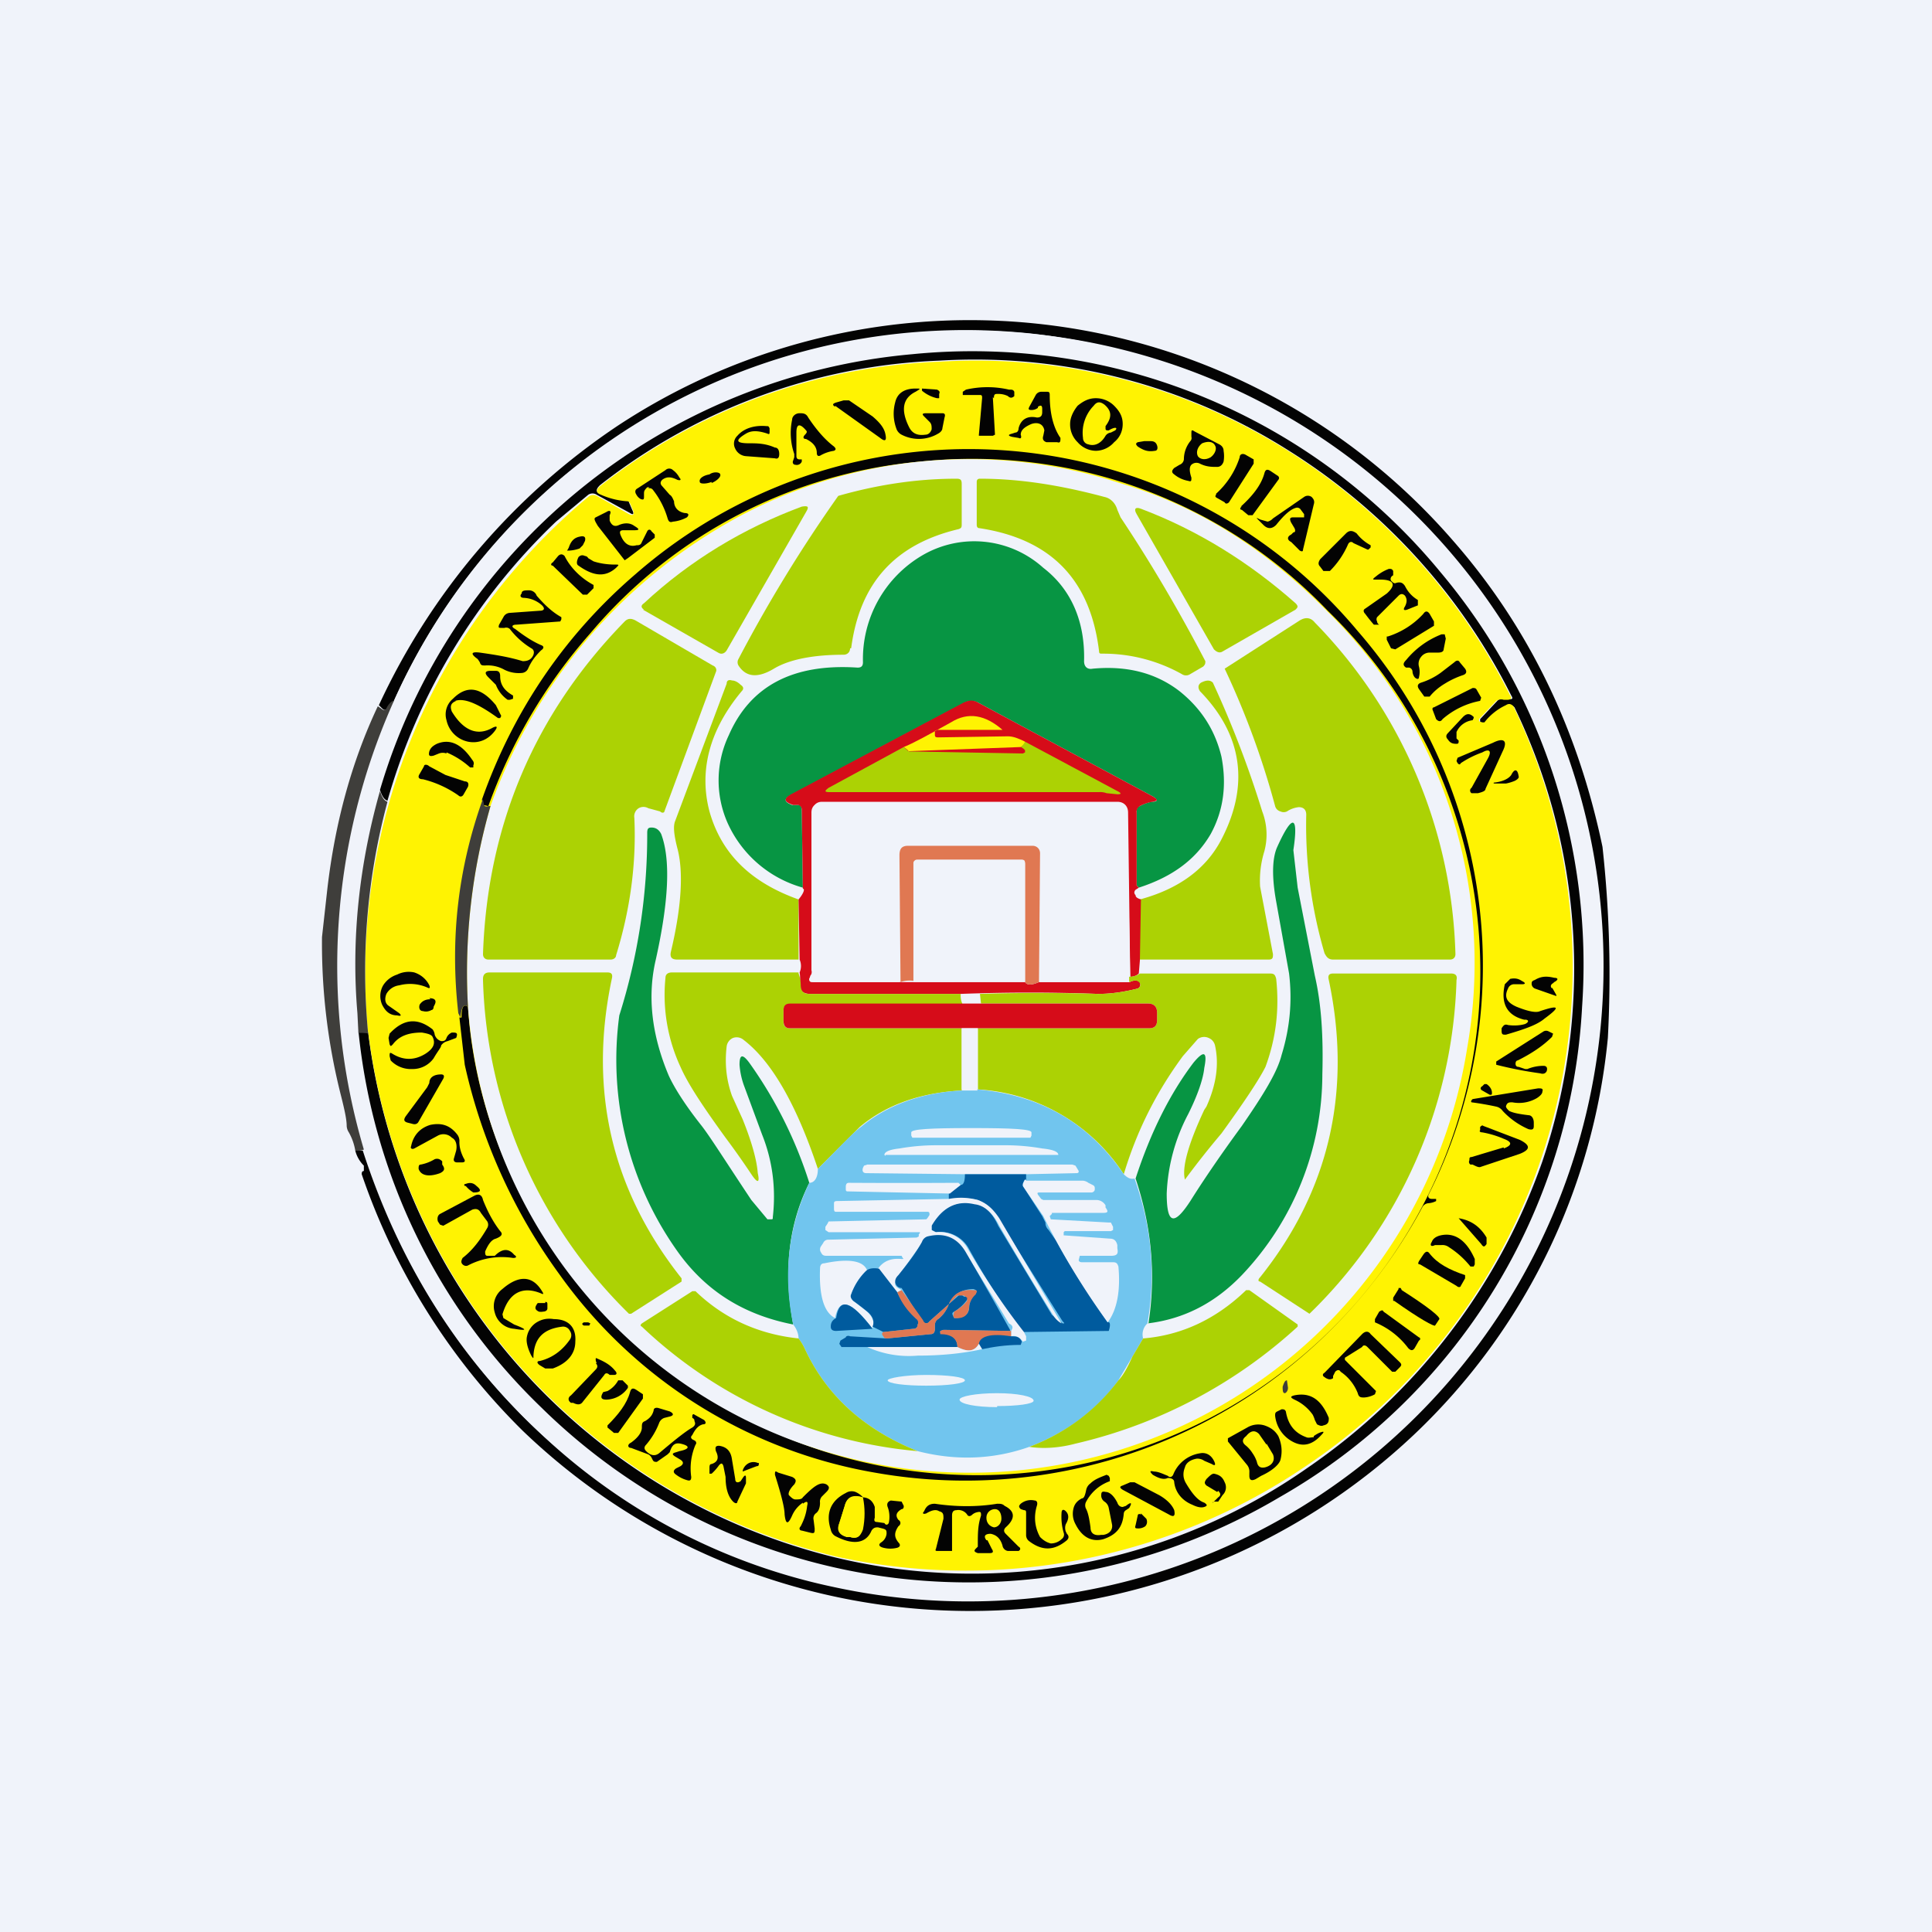 <!-- by TradingView --><svg width="18" height="18" viewBox="0 0 18 18" xmlns="http://www.w3.org/2000/svg"><path fill="#F0F3FA" d="M0 0h18v18H0z"/><path d="M3.3 10.72h.08c.33 1.02.87 1.9 1.64 2.62a5.67 5.67 0 0 0 2.72 1.44A5.92 5.92 0 1 0 7.1 3.4a5.83 5.83 0 0 0-3.43 3.13l-.06.06c-.01.03-.03.03-.05.01l-.03-.03a6.33 6.33 0 0 1 2.22-2.6 5.96 5.96 0 0 1 7.79 1.07c.7.8 1.16 1.75 1.39 2.85a10.96 10.96 0 0 1 .05 1.78 5.86 5.86 0 0 1-1.81 3.7 6.02 6.02 0 0 1-8.3-.04 6.15 6.15 0 0 1-1.5-2.39c0-.01 0-.03.02-.03v-.05a.3.3 0 0 1-.08-.14Z" fill="#030303"/><path d="M3.39 10.71c-.4-1.42-.31-2.82.28-4.18a5.83 5.83 0 0 1 5.96-3.42 5.96 5.96 0 0 1 4.55 8.77 5.92 5.92 0 0 1-9.16 1.46 6.02 6.02 0 0 1-1.63-2.63Z" fill="#F0F3FA"/><path d="M3.34 9.62h.09a5.77 5.77 0 0 0 4.35 4.89 5.45 5.45 0 0 0 4.41-.84 5.77 5.77 0 0 0 2.18-2.85 5.6 5.6 0 0 0-.26-4.23c-.02-.02-.04-.03-.07-.01a.54.54 0 0 0-.2.16h-.05V6.7l.16-.17a.07.07 0 0 1 .07-.02h.03c.04.01.05 0 .03-.03a5.72 5.72 0 0 0-2.07-2.28 5.46 5.46 0 0 0-3.26-.84 5.46 5.46 0 0 0-3.16 1.16c-.04.04-.04.06 0 .08.07.03.16.05.25.06.01 0 .02 0 .02.02l.03.07c.02.04.01.05-.02.03l-.31-.17a.07.07 0 0 0-.08 0l-.3.25a5.78 5.78 0 0 0-1.57 2.6c-.03-.01-.05-.04-.07-.1A5.7 5.7 0 0 1 8.5 3.3a5.65 5.65 0 0 1 4.92 2.03 5.68 5.68 0 0 1 1.32 4.05 5.6 5.6 0 0 1-2.82 4.57 5.68 5.68 0 0 1-6.88-.84 5.65 5.65 0 0 1-1.7-3.5Z" fill="#030303"/><path d="M3.43 9.63a5.78 5.78 0 0 1 2.05-5 .07.07 0 0 1 .08-.01l.3.17c.04.02.05 0 .04-.03l-.03-.07a.03.03 0 0 0-.03-.02.73.73 0 0 1-.24-.06c-.05-.02-.05-.04-.01-.08a5.46 5.46 0 0 1 3.16-1.16A5.46 5.46 0 0 1 12 4.2a5.72 5.72 0 0 1 2.07 2.28c.02.03 0 .04-.03.04h-.03c-.03-.01-.05 0-.07.01l-.16.17v.02l.03.01h.02a.54.54 0 0 1 .2-.16c.03-.02.05-.01.07.01a5.6 5.6 0 0 1-1.92 7.07 5.64 5.64 0 0 1-4.4.85 5.77 5.77 0 0 1-4.35-4.89Z" fill="#FFF302"/><path d="m9.25 3.7.02.35-.02.01h-.13v-.01l.03-.34c0-.02 0-.03-.02-.03h-.16v-.03L9 3.63a.89.89 0 0 1 .4 0c.03 0 .04 0 .05.02v.04c-.02.02-.04.02-.06 0a.2.2 0 0 0-.09-.02c-.03 0-.04 0-.04.04ZM8.66 3.93l-.05-.05c-.02-.02-.02-.03.02-.03h.15c.02 0 .03.01.02.04l-.02.1c0 .02-.02.04-.04.05a.35.35 0 0 1-.34.01.1.1 0 0 1-.05-.06.4.4 0 0 1-.01-.24c.02-.09.09-.13.19-.13.05 0 .05 0 0 .03-.12.06-.14.17-.06.33.03.06.08.08.15.07.03 0 .05-.02.06-.05 0-.03 0-.05-.02-.07Z" fill="#030303"/><path d="M8.59 3.64v-.02l.14.01c.02.01.03.02.02.04v.04h-.02a.33.33 0 0 1-.14-.07ZM9.67 3.8a.1.1 0 0 1-.06.02c-.03 0-.03-.01-.02-.03l.06-.11a.06.06 0 0 1 .05-.03h.05c.02 0 .03 0 .03.03 0 .16.03.3.1.4 0 .03 0 .05-.03.04h-.1c-.03-.01-.04-.03-.03-.06l.01-.05c-.01-.06-.06-.08-.12-.06-.07.03-.1.06-.1.1.01.03 0 .04-.02.03l-.06-.01c-.04-.01-.04-.02 0-.03l.03-.01c.02 0 .03-.02.03-.04.02-.08.08-.12.17-.1.03 0 .05-.01.05-.05v-.03c0-.03-.01-.04-.04-.02ZM7.78 3.79c-.03-.02-.02-.03.01-.04l.07-.02h.05l.22.15c.07.06.11.11.12.17.01.05 0 .07-.05.03l-.42-.3ZM10.46 3.95c0 .07-.03.13-.08.17a.23.23 0 0 1-.17.08.23.23 0 0 1-.17-.08.23.23 0 0 1-.07-.17c0-.06.03-.12.07-.17.05-.04.1-.07.17-.07s.13.03.17.07c.05.05.08.1.08.17Z" fill="#030303"/><path d="M10.3 4.06c-.04.07-.1.1-.16.08a.06.06 0 0 1-.05-.06.36.36 0 0 1 .1-.3c.03-.04.06-.04.1-.01.07.06.07.12.01.2v.02c0 .01 0 .02.02.02h.01a.2.2 0 0 1 .04-.02c.03-.01.04 0 .02.02l-.04.02a.07.07 0 0 0-.05.03Z" fill="#FFF302"/><path d="M7.4 4.23a.6.6 0 0 1-.02-.32c0-.03.03-.06.07-.06.03 0 .06 0 .08.04.08.12.16.21.24.27.02.02.02.03 0 .04a.36.36 0 0 0-.12.04c-.03.02-.04 0-.04-.02 0-.06-.04-.1-.1-.13-.03 0-.03-.02-.01-.04.02-.02.02-.03.01-.04-.06-.07-.09-.06-.09.02v.22c0 .02.01.03.03.03h.02v.02a.05.05 0 0 1-.06.03c-.02 0-.03-.02-.02-.04l.01-.03v-.03ZM6.98 4.13c.07 0 .15 0 .24.04.03 0 .04.03.04.06s-.01.05-.04.04l-.27-.02a.12.12 0 0 1-.1-.07.1.1 0 0 1 .02-.12c.06-.07.16-.1.27-.09.02 0 .02 0 .03.02v.03c0 .02 0 .03-.02.02-.09-.03-.15-.03-.2 0-.1.06-.1.09.03.09ZM11.1 4.33c-.02.02-.02.06 0 .12 0 .03 0 .04-.03.03a.28.28 0 0 1-.13-.06c-.03-.02-.02-.04 0-.06l.05-.03a.06.06 0 0 0 .04-.05c0-.06.02-.12.06-.17a.04.04 0 0 0 .01-.04v-.03c0-.03 0-.04.03-.02l.23.12c.02.01.04.03.04.06a.3.3 0 0 1 0 .1c-.01.03-.03.05-.06.05-.05 0-.1 0-.16-.03a.07.07 0 0 0-.08.01ZM10.6 4.16c-.02-.02-.02-.03 0-.04l.06-.01h.06c.03 0 .05.01.06.04.01.03 0 .05-.02.05-.06.01-.1 0-.16-.04Z" fill="#030303"/><path d="M11.28 4.26c.04-.03.06-.08.04-.11-.02-.04-.07-.04-.12-.02-.04.03-.06.08-.04.12.02.03.07.04.12.01Z" fill="#FFF302"/><path d="M4.3 9.48c0-.1.02-.13.06-.1.04.63.22 1.23.51 1.79a4.89 4.89 0 0 0 2.8 2.35 4.69 4.69 0 0 0 4.7-7.83A4.58 4.58 0 0 0 8.58 4.3 4.55 4.55 0 0 0 5.5 5.9a4.97 4.97 0 0 0-.95 1.61L4.5 7.5l-.01-.05c.3-.85.79-1.55 1.43-2.1a4.72 4.72 0 0 1 6.73.53 4.75 4.75 0 0 1 .66 5.25c-.01.02 0 .04.03.04h.04v.02a.19.19 0 0 1-.07.02.07.07 0 0 0-.06.04 4.83 4.83 0 0 1-5.1 2.47 4.56 4.56 0 0 1-2.94-1.85 5.24 5.24 0 0 1-.88-1.95l-.05-.44Z" fill="#030303"/><path d="M11.33 4.6a.78.78 0 0 0 .22-.34c0-.03.03-.04.06-.02l.07.04v.04l-.23.36c-.01.01-.03.02-.04 0l-.07-.04c-.02-.01-.02-.02-.01-.03Z" fill="#030303"/><path d="M4.36 9.38a5.6 5.6 0 0 1 .21-1.87 4.97 4.97 0 0 1 2.32-2.7 4.55 4.55 0 0 1 3.54-.31c.72.21 1.36.61 1.94 1.2a4.59 4.59 0 0 1 1.3 4.06 4.69 4.69 0 0 1-9.31-.38Z" fill="#F0F3FA"/><path d="M6.05 4.54h-.02C6 4.57 6 4.58 6 4.6v.02c0 .03 0 .04-.03.03a.1.1 0 0 1-.04-.04c-.02-.03-.01-.05.01-.06l.26-.17a.05.05 0 0 1 .07 0 .2.2 0 0 1 .06.07c.02.02.01.03-.02.02-.06-.03-.1-.03-.14 0-.02.02-.02.04 0 .06l.07.08c.02.01.03.04.04.06 0 .06.04.1.1.11.04 0 .04.02.02.04a.34.34 0 0 1-.13.04c-.03.01-.04 0-.05-.03a.78.78 0 0 0-.14-.27.04.04 0 0 0-.04-.01ZM11.56 4.72c.11-.1.19-.2.22-.31.01-.04.03-.04.06-.02l.06.04c.02.01.02.03.01.04l-.24.33h-.04l-.06-.05c-.02 0-.02-.02 0-.03ZM6.63 4.5c.05-.02.09-.06.08-.08 0-.02-.06-.03-.1 0-.06.01-.1.04-.09.07 0 .02.06.02.11 0Z" fill="#030303"/><path d="M7.92 6.04c0 .04-.03.06-.06.06-.27 0-.5.04-.65.13-.15.09-.26.08-.33-.03a.06.06 0 0 1 0-.06 13.46 13.46 0 0 1 .93-1.52c.35-.1.72-.16 1.1-.16.04 0 .05.01.05.05v.37c0 .03 0 .04-.03.05-.59.14-.92.5-1 1.11ZM10.24 6.07c-.08-.67-.45-1.05-1.12-1.15-.01 0-.02-.01-.02-.03v-.4c0-.02.01-.03.03-.03.37 0 .75.06 1.16.17.05.01.1.05.12.12l.03.07c.3.45.56.9.79 1.34 0 .02 0 .03-.02.05l-.12.07a.07.07 0 0 1-.08 0 1.5 1.5 0 0 0-.74-.19c-.02 0-.03 0-.03-.02Z" fill="#ACD204"/><path d="m12.06 4.92-.03-.05c-.02-.04-.01-.05.02-.05h.1v-.03l-.03-.04a.04.04 0 0 0-.04-.02c-.05.01-.11.06-.19.16-.04.04-.08.04-.12 0l-.04-.04c-.03-.03-.03-.03.01-.01l.07.02a.1.1 0 0 0 .05-.03l.29-.2a.06.06 0 0 1 .07 0c.02.02.03.04.02.07l-.1.42c0 .02-.01.02-.03.01l-.08-.08c-.04-.02-.04-.05 0-.07l.02-.02c.02 0 .02-.02.01-.04Z" fill="#030303"/><path d="M6 5.68c-.03-.02-.03-.04 0-.06.43-.4.93-.7 1.47-.9.06-.01.07 0 .04.05l-.74 1.29c-.02.03-.05.04-.08.02l-.7-.4ZM12.07 5.68l-.68.39c-.03.02-.06 0-.08-.02l-.72-1.26c-.03-.05-.01-.07.04-.05.53.2 1.01.5 1.44.88.03.03.02.04 0 .06Z" fill="#ACD204"/><path d="M5.78 4.98c.03.08.08.12.15.1.02 0 .04 0 .05-.03l.05-.1c.01-.02.03-.02.04 0l.03.03v.03l-.25.19-.03.02-.25-.32c-.03-.05-.04-.07-.02-.08l.1-.05c.03-.02.05-.01.03.03v.05c.02.05.05.06.09.04.05-.02.1-.02.14.01.05.03.05.04 0 .04h-.1c-.03 0-.04.01-.03.04ZM12.3 5.21l.24-.24c.03-.03.06-.03.1 0a.4.4 0 0 0 .13.11v.02l-.02.02h-.01l-.13-.06c-.02-.02-.04-.01-.05.01a.8.8 0 0 1-.17.25h-.06l-.03-.04c-.02-.02-.02-.04 0-.07ZM5.3 5.1c.02-.06.05-.09.1-.1.04-.01.06 0 .05.04l-.02.04-.03.03a.35.35 0 0 1-.1.02c-.02 0-.02 0-.01-.01l.01-.02Z" fill="#030303"/><path d="m10.61 8.27-.02-.02v-.68c0-.03 0-.05.03-.06a.35.35 0 0 1 .11-.04c.06 0 .06-.02.01-.05l-1.62-.87a.14.14 0 0 0-.14 0l-1.6.85c-.08.04-.08.07 0 .1h.06c.02 0 .03.02.03.05l.01.72a1.09 1.09 0 0 1-.7-.6.98.98 0 0 1 .01-.82c.2-.46.6-.67 1.2-.63.03 0 .05-.01.05-.05a1.12 1.12 0 0 1 .56-1 .96.96 0 0 1 1.12.12c.26.2.39.5.38.87 0 .05.03.08.08.07.32-.03.59.04.81.21.2.16.33.36.39.61.05.26.02.5-.1.72-.14.24-.36.4-.67.5Z" fill="#079543"/><path d="M5.53 5.23c.06.02.13.03.2.03.04 0 .04 0 .01.03-.1.09-.21.08-.35-.02-.02-.01-.02-.04 0-.08.02-.02.04-.02.06-.01 0 0 .02 0 .03.02l.05.03ZM5.53 5.45v.03l-.06.06h-.04l-.28-.27c-.02 0-.02-.02 0-.03l.05-.06c.02-.02.04-.02.06 0 .05.1.14.2.27.27ZM12.96 5.41c.02.02.03.03.05.02.04-.01.06 0 .08.03.03.06.07.1.12.13v.05l-.1.04c-.03.01-.04 0-.02-.03.02-.04.02-.07 0-.1-.02-.02-.04-.02-.06 0l-.2.2a.04.04 0 0 0 0 .04s0 .02.02.03h-.05a1.56 1.56 0 0 1-.08-.1c-.02-.02-.02-.04 0-.05l.2-.14c.09-.08.07-.13-.06-.13h-.04c-.03 0-.04 0 0-.03a.42.42 0 0 1 .12-.07c.02 0 .03 0 .04.02v.04c-.02.01-.03.03-.02.05ZM4.8 5.86c.09.07.17.12.24.15.03.01.03.03 0 .05-.05.05-.09.1-.12.17a.07.07 0 0 1-.06.04.3.3 0 0 1-.16-.03.32.32 0 0 0-.18-.04c-.03 0-.04 0-.05-.03a.37.37 0 0 0-.02-.03c-.07-.05-.06-.07.02-.06.14.02.27.04.4.08.04 0 .08-.01.1-.06.01-.03 0-.05-.02-.06a.73.73 0 0 1-.2-.18.05.05 0 0 0-.05-.01h-.03c-.02 0-.03 0-.02-.03l.04-.07a.07.07 0 0 1 .06-.04l.28-.02c.04 0 .05-.02.02-.05a.27.27 0 0 0-.17-.07c-.03 0-.04-.02-.02-.04 0-.03.03-.03.07-.03.03 0 .06.02.07.05.07.08.14.15.23.2v.02l-.01.02-.41.03c-.04 0-.05.02-.01.04ZM12.93 5.93a.76.76 0 0 0 .33-.21c.02-.03.04-.03.06 0l.04.07v.04l-.36.22-.04-.01-.04-.08v-.03Z" fill="#030303"/><path d="M6.04 7.53a.09.09 0 0 0-.09 0 .09.09 0 0 0-.04.09c.02.43-.04.86-.17 1.28 0 .02-.02.04-.05.04H4.55c-.03 0-.05-.02-.05-.05.04-1.2.48-2.24 1.32-3.1.03-.03.06-.03.1-.01l.72.42c.03.01.04.04.03.06l-.48 1.3c0 .01-.02.02-.04 0l-.11-.03ZM12.1 7.52a.25.25 0 0 0-.11.04.07.07 0 0 1-.06 0 .07.07 0 0 1-.05-.05 7.68 7.68 0 0 0-.47-1.28l.7-.45c.05-.03.1-.03.14.02a4.6 4.6 0 0 1 1.31 3.09c0 .03-.02.05-.05.05h-1.09c-.04 0-.06-.02-.08-.06a4.23 4.23 0 0 1-.17-1.29c0-.04-.02-.07-.07-.07Z" fill="#ACD204"/><path d="M13.13 6.22h-.03c-.03-.02-.03-.04 0-.07a.8.8 0 0 1 .33-.24h.03l.01.04-.02.1c0 .02-.02.03-.05.03h-.08a.1.1 0 0 0-.08.04.1.1 0 0 0-.02.09.2.2 0 0 1 0 .1c0 .02-.02.02-.04 0a.1.1 0 0 1-.02-.05.04.04 0 0 0-.03-.04ZM13.42 6.27l.13-.1c.02-.02.04-.02.05 0l.05.06c.02.03.01.05-.02.06a.8.8 0 0 0-.17.08c-.05.03-.1.07-.14.12h-.05l-.05-.07c-.02-.03-.01-.05.02-.06a.64.64 0 0 0 .18-.09ZM4.61 6.37l-.06-.06c-.04-.04-.03-.06.02-.06h.05c.03 0 .04.02.04.05 0 .07.03.13.12.18v.03l-.03.01h-.02a.3.3 0 0 1-.11-.14l-.01-.01Z" fill="#030303"/><path d="M7.44 8.38v.56H6.31c-.05 0-.07-.02-.06-.07.1-.42.12-.75.06-.97-.03-.12-.04-.2-.02-.25l.48-1.28c0-.03.02-.04.05-.03.03 0 .06.02.08.04.03.02.03.04.01.06-.3.36-.4.74-.3 1.12.11.39.38.66.83.82ZM10.62 8.95v-.57c.37-.1.62-.29.76-.56.26-.5.2-.97-.2-1.38-.02-.03-.02-.06.01-.08.04-.02.08-.03.11 0a9.58 9.58 0 0 1 .46 1.2.6.6 0 0 1 .02.37.93.93 0 0 0-.04.33l.12.63c0 .03 0 .05-.04.05h-1.2Z" fill="#ACD204"/><path d="M13.79 6.53a.74.74 0 0 0-.35.17c-.02.03-.04.02-.06 0l-.03-.08c-.01-.02 0-.03.01-.03l.36-.18c.02 0 .03 0 .04.02l.04.07-.01.03ZM4.25 6.53c-.05.02-.06.05-.04.1.11.18.24.23.38.15.04-.02.05-.01.02.03-.06.08-.15.12-.25.1a.26.26 0 0 1-.2-.2.19.19 0 0 1 .06-.2c.13-.13.26-.11.4.06l.05.1-.01.02h-.02c-.18-.13-.31-.19-.4-.16Z" fill="#030303"/><path d="M3.67 6.53a6.03 6.03 0 0 0-.28 4.18.15.15 0 0 1-.08.01.52.52 0 0 0-.06-.17.12.12 0 0 1-.02-.06c0-.06-.02-.15-.05-.27A5.76 5.76 0 0 1 3 8.73l.05-.45c.07-.6.22-1.17.47-1.7l.03.02c.02.02.04.02.05 0 .02-.04.04-.06.06-.07Z" fill="#3F3E3B"/><path d="m10.61 8.27-.03.02c-.01.01-.02.03 0 .05 0 .02.02.03.05.04l-.01.57-.01.12a.11.11 0 0 1-.08.03l-.03-1.54c0-.05-.03-.08-.09-.08H7.66c-.06 0-.1.03-.1.09v1.47a.1.1 0 0 1 0 .05l-.02.03c0 .02.01.03.04.03H9.55c.02.03.06.03.13 0h.84c.05-.02.08-.02.1 0 .01.03 0 .05-.02.06-.12.03-.24.05-.37.05a16.98 16.98 0 0 0-1.28 0h-1.4c-.07 0-.1-.03-.1-.1a.3.3 0 0 0 0-.1.15.15 0 0 0 0-.12l-.01-.56c.05-.06.06-.1.04-.1l-.01-.73c0-.03-.01-.04-.03-.05h-.05c-.09-.03-.09-.06-.02-.1l1.6-.85c.06-.03.1-.03.15 0l1.62.87c.05.03.05.04 0 .05a.35.35 0 0 0-.12.04.06.06 0 0 0-.03.06v.68l.02.02Z" fill="#D60C19"/><path d="m13.57 6.88.02.02c0 .02 0 .03-.02.03-.04 0-.06-.01-.08-.04-.02-.02-.02-.04 0-.06l.14-.15c.03-.03.06-.04.1 0v.01l-.01.02a.19.19 0 0 0-.15.11v.06Z" fill="#030303"/><path d="M9.34 6.8h-.61l-.02.01v.03c0 .02 0 .03.03.03l.65-.01c.05 0 .1.02.16.05 0 .02-.02.04-.04.05L8.43 7c.05.02.05 0-.01-.04.1-.04.24-.12.44-.23.16-.1.32-.07.48.07Z" fill="#FFF302"/><path d="M13.86 7.07c.04-.07.02-.1-.05-.06a.9.9 0 0 0-.2.1c-.01.02-.02.01-.03 0l-.01-.02.01-.03.33-.14c.1-.05.14-.02.09.08l-.16.35c0 .02-.03.03-.07.04h-.06a.03.03 0 0 1 0-.05l.15-.27ZM4.16 7.02a.1.1 0 0 0-.07 0l-.05.02C4 7.05 3.99 7.04 4 7c.01-.03.03-.05.07-.07.12-.05.23 0 .33.15.01.01.02.03.01.05v.02h-.03a.77.77 0 0 0-.22-.14Z" fill="#030303"/><path d="M8.42 6.96c.06.05.06.06 0 .04l1.11.02.02-.01v-.02a.1.1 0 0 0-.04-.03.13.13 0 0 0 .04-.05l.86.46c.04.02.04.03 0 .03l-.1-.01a.17.17 0 0 0-.07-.01H7.73c-.05 0-.05-.01-.01-.04l.7-.38Z" fill="#ACD204"/><path d="m4.15 7.22.18.06c.03 0 .04.02.03.05l-.04.07c-.01.02-.03.03-.05.01a.99.99 0 0 0-.33-.15c-.04 0-.05-.02-.03-.05l.04-.07c0-.02.03-.02.05 0l.15.08ZM13.93 7.29c.08-.01.13-.04.15-.07.03-.06.06-.06.07.02 0 .01-.02.03-.05.04a.41.41 0 0 1-.07.02h-.1c-.02 0-.02-.01 0-.01Z" fill="#030303"/><path d="M3.54 7.37c.02.06.04.09.07.1a6.08 6.08 0 0 0-.18 2.16.23.23 0 0 0-.09-.01v.02l-.01-.2c-.06-.7.02-1.4.21-2.07ZM4.5 7.45l.01.05c0 .01.02.02.04.01h.02a5.6 5.6 0 0 0-.21 1.87c-.04-.03-.06 0-.07.1l-.02-.04c-.08-.7 0-1.36.23-2Z" fill="#3F3E3B"/><path d="M10.53 9.1v.05h-.85v-1.2c0-.04-.02-.07-.06-.07H8.46c-.06 0-.09.03-.08.1v1.17h-.8c-.03 0-.04 0-.04-.03l.01-.03a.1.1 0 0 0 .02-.05V7.57c0-.06.03-.1.09-.1h2.75c.06 0 .1.04.1.1l.02 1.53Z" fill="#F0F3FA"/><path d="M10.7 12.33c.07-.45.03-.9-.12-1.35.14-.43.32-.79.54-1.08.1-.12.13-.1.1.05-.01.1-.06.25-.15.43a1.73 1.73 0 0 0-.2.74c0 .29.07.3.22.07.1-.16.26-.4.48-.7.2-.29.33-.5.37-.66.08-.26.1-.51.07-.76l-.12-.67c-.04-.22-.04-.4.01-.51.14-.31.2-.3.15.03l.04.35.16.82c.06.26.08.56.07.92a2.72 2.72 0 0 1-.75 1.87c-.25.26-.54.41-.88.45ZM7.54 11.02c-.2.4-.24.84-.15 1.32-.46-.09-.81-.31-1.07-.67a3.08 3.08 0 0 1-.55-2.21 5.58 5.58 0 0 0 .26-1.7c0-.04.01-.05.04-.05.04 0 .07.02.09.06.09.24.07.63-.05 1.17-.08.34-.04.7.12 1.08.05.11.15.27.3.46.08.1.23.34.47.7l.15.18h.03c.02 0 .02 0 .02-.02.03-.26 0-.52-.1-.77l-.17-.46a.73.73 0 0 1-.04-.19c0-.1.03-.1.09-.02a4 4 0 0 1 .56 1.12Z" fill="#079543"/><path d="M9.68 9.15c-.07.03-.11.03-.13 0v-1.1c0-.03-.01-.04-.04-.04h-.96c-.02 0-.03 0-.03.03v1.1a.25.25 0 0 0-.13.01l-.01-1.18c0-.06.02-.09.08-.09h1.16c.04 0 .07.03.07.07l-.01 1.2Z" fill="#E07852"/><path d="M9.55 9.15H8.51V8.04c0-.02.02-.03.04-.03h.96c.03 0 .04 0 .04.04v1.1Z" fill="#F0F3FA"/><path d="m3.62 9.37.1.07c.02.02.02.03-.02.02-.07 0-.11-.04-.14-.1a.2.2 0 0 1 .01-.18.24.24 0 0 1 .13-.1.24.24 0 0 1 .16-.02c.06.02.11.06.14.12.01.03 0 .03-.02.02a.4.4 0 0 0-.26-.02.16.16 0 0 0-.12.08c-.02.05-.01.09.02.11Z" fill="#030303"/><path d="M4.5 9.12c0-.04.02-.06.06-.06h1.1c.04 0 .05.02.04.06-.22 1.04 0 1.97.65 2.79v.03l-.47.3h-.02A4.53 4.53 0 0 1 4.5 9.13ZM7.44 9.07a.3.3 0 0 1 .02.1c0 .06.02.09.08.09h1.41c0 .03 0 .06.02.1h-1.6c-.05 0-.07.01-.07.06v.1c0 .04.02.06.06.06h1.6v.58c-.38.02-.7.13-.95.34l-.39.39c-.2-.6-.43-1-.69-1.2a.1.1 0 0 0-.1-.02.1.1 0 0 0-.06.08c-.02.17 0 .32.05.46l.1.22c.08.2.13.37.14.5.02.09 0 .1-.06.01a7.6 7.6 0 0 0-.24-.34c-.21-.29-.35-.5-.42-.66a1.59 1.59 0 0 1-.14-.83c0-.03.02-.05.06-.05h1.18ZM10.61 9.07h1.22c.04 0 .05.01.06.05.03.28 0 .55-.1.82-.06.12-.2.33-.41.62a8.15 8.15 0 0 0-.34.43c-.03-.11.03-.33.18-.65l.02-.03c.09-.2.12-.39.08-.57a.1.1 0 0 0-.06-.07.1.1 0 0 0-.1.01l-.14.16c-.25.34-.43.7-.55 1.1a1.74 1.74 0 0 0-1.36-.79v-.57h1.6c.04 0 .07-.02.07-.07v-.08c0-.05-.03-.08-.08-.08H9.14l-.01-.09a17 17 0 0 1 1.1 0c.13 0 .25-.02.37-.05.02-.01.03-.03.02-.05-.02-.03-.05-.03-.1-.01V9.1c.04 0 .07-.01.1-.03ZM13.57 9.13a4.51 4.51 0 0 1-1.37 3.11l-.46-.3c-.02 0-.02-.02 0-.04.64-.8.86-1.73.64-2.77-.01-.04 0-.06.04-.06h1.1c.04 0 .06.02.05.06Z" fill="#ACD204"/><path d="m14.46 9.2.04.07v.01l-.2-.07a.05.05 0 0 1-.03-.04c0-.02 0-.03.03-.04.05-.03.1-.04.18-.02.04 0 .04.02 0 .04l-.01.01c-.02.01-.03.03-.01.05ZM14.2 9.5c-.16-.04-.22-.15-.18-.33l.05-.05c.05-.01.08 0 .11.02.04.02.03.03 0 .03h-.07a.06.06 0 0 0-.06.04c-.04.08-.01.13.08.17.1.04.18.06.22.04.18-.06.19-.04.04.07-.07.06-.19.1-.36.15-.03 0-.04 0-.04-.04v-.02c.02-.03.03-.04.06-.03.07.01.13 0 .16-.01.04-.02.03-.04 0-.04ZM4 9.3c.05 0 .07.02.05.06l-.01.02c0 .02-.01.03-.02.03a.1.1 0 0 1-.08.01c-.03 0-.04-.03-.03-.06.02-.03.05-.05.1-.05Z" fill="#030303"/><path d="M8.97 9.35h1.73c.05 0 .08.03.08.08v.08c0 .05-.03.07-.07.07H7.36c-.04 0-.06-.02-.06-.07v-.1c0-.04.02-.06.06-.06h1.61Z" fill="#D60C19"/><path d="M4.11 9.74c0 .02-.03.05-.07.12a.24.24 0 0 1-.2.1.26.26 0 0 1-.2-.08l-.01-.04c0-.03 0-.04.03-.02.1.06.2.06.3 0 .08-.05.1-.1.07-.16-.01-.02-.04-.03-.1-.04-.12 0-.21.03-.27.11-.02.02-.02.02-.03 0l-.01-.06.01-.04c.13-.14.26-.15.4-.04a.1.1 0 0 1 .02.05c.01.03.03.05.06.06.02 0 .04 0 .05-.03a.09.09 0 0 1 .05-.05c.04 0 .06 0 .04.05l-.08.03a.1.1 0 0 0-.06.04Z" fill="#030303"/><path d="M9.11 9.58v.57a.25.25 0 0 1-.15 0v-.57h.15Z" fill="#F0F3FA"/><path d="m14.15 9.94.06.02h.02a.4.4 0 0 1 .15-.03c.03 0 .04.02.03.05-.01.02-.03.03-.06.02a3.7 3.7 0 0 1-.41-.08v-.03l.44-.28a.05.05 0 0 1 .05 0l.04.02-.01.03c-.09.09-.2.16-.32.22-.01 0-.02.01-.02.03 0 .02.01.03.03.03ZM3.9 10.45c-.01.02-.03.03-.06.02l-.04-.01c-.04-.01-.04-.03-.02-.06l.2-.27.02-.04c0-.05.04-.08.11-.08.03 0 .03.02.02.04l-.23.4ZM13.88 10.2l-.07-.04c-.02-.01-.02-.03 0-.04l.02-.02h.02c.03.02.05.05.05.08 0 .02 0 .02-.02.02ZM14.03 10.3c0 .02.01.03.03.05.04.02.1.03.18.04.03 0 .05.03.05.07v.03c0 .03-.01.04-.05.03a.72.72 0 0 1-.24-.17.1.1 0 0 0-.06-.04 2.85 2.85 0 0 0-.23-.04c-.01-.01 0-.02.01-.03l.61-.1c.03 0 .05 0 .04.03 0 .02-.02.04-.05.06a.33.33 0 0 1-.23.04c-.03 0-.05 0-.06.04Z" fill="#030303"/><path d="M9.1 10.15c.6.05 1.05.32 1.37.79.03.03.06.05.1.04.16.45.2.9.12 1.35a.14.14 0 0 0-.04.14l-.1.17-.13.22c-.2.28-.49.49-.83.62-.34.12-.69.13-1.04.04-.5-.2-.85-.52-1.05-.95a.5.5 0 0 0-.06-.1c0-.03-.01-.08-.05-.13-.1-.48-.04-.92.15-1.32.05 0 .08-.05.08-.13.2-.2.33-.34.4-.39.24-.2.56-.32.94-.34h.15Z" fill="#71C5EE"/><path d="M4.25 10.72c.01-.05 0-.1-.04-.12a.11.11 0 0 0-.13-.02l-.22.12c-.02.01-.04 0-.03-.02.02-.1.08-.17.18-.2.1-.02.18 0 .25.09a.1.1 0 0 1 .02.07c0 .06.02.11.04.15.02.03.01.04-.02.04h-.04c-.02 0-.04-.01-.03-.04l.02-.07Z" fill="#030303"/><path d="m8.5 10.6-.01-.02v-.03c0-.03.18-.04.55-.04h.02c.37 0 .55.01.55.04v.03l-.01.02H8.5Z" fill="#F0F3FA"/><path d="M14.01 10.7c.08-.03.08-.06 0-.09a.9.9 0 0 0-.2-.06c-.02 0-.03-.01-.02-.02v-.03c.01-.01.02-.02.03-.01l.34.13c.1.05.1.09 0 .13l-.36.12c-.02.01-.04 0-.08-.02h-.02a.03.03 0 0 1-.01-.04c0-.02 0-.03.02-.03l.3-.09Z" fill="#030303"/><path d="m8.25 10.77-.01-.01c0-.03.05-.05.14-.06a2 2 0 0 1 .34-.03h.65a2 2 0 0 1 .34.03c.1.01.15.03.15.06H8.25Z" fill="#F0F3FA"/><path d="M3.92 10.85a.4.4 0 0 0 .13-.05c.03-.01.05 0 .07.02v.03c.03.04.02.06-.02.08-.11.04-.18.02-.2-.04 0-.02 0-.04.02-.04Z" fill="#030303"/><path d="M9.56 10.94H9l-.93-.01c-.03 0-.04-.02-.03-.05l.01-.02.03-.01h1.91l.03.01.03.05c0 .01 0 .02-.02.02l-.47.01Z" fill="#F0F3FA"/><path d="M9.56 10.94V11c0-.02-.02-.01-.03.03v.02l.18.28.03.06c0 .03.01.05.03.07l.07.1c.13.24.3.5.48.76.02-.01.03.02.01.08l-.8.01a6.39 6.39 0 0 1-.5-.77.3.3 0 0 0-.3-.16c-.03 0-.04 0-.05-.02v-.05c.1-.16.23-.23.4-.2.1.02.17.1.22.21l.5.83.1.08c.02 0 .02 0 0-.02a135 135 0 0 1-.6-.96c-.05-.09-.11-.14-.19-.17a.6.6 0 0 0-.27 0v-.06l.11-.08c.03 0 .04-.04.04-.1h.57Z" fill="#005B9E"/><path d="M9.56 11h.53a.1.1 0 0 1 .05.02l.04.02c.02.01.02.02.02.04s-.02.03-.03.03h-.48c-.02 0-.03 0-.02.02l.03.04.02.01h.5a.1.1 0 0 1 .08.05v.02c.03.04.02.05-.02.05H9.8v.01l-.02.02.01.03.54.03h.02l.02.04v.03l-.02.01h-.43l-.01.01v.03h.01l.42.03c.04 0 .06.02.07.06v.03c.01.05 0 .07-.06.07H10.06l-.01.04c0 .01.01.02.03.02h.29c.03 0 .04.01.05.04.02.22-.01.4-.1.52a6.98 6.98 0 0 1-.6-.99l-.19-.28v-.02c.02-.04.02-.05.03-.03ZM8.95 11.04l-.1.08-.95-.02c-.01 0-.02 0-.02-.02v-.02c0-.03.01-.04.03-.04a88.8 88.8 0 0 0 1.02 0l.02.02Z" fill="#F0F3FA"/><path d="M4.34 11.05c-.02 0-.02-.02 0-.02.05-.02.08 0 .1.02.05.04.04.06-.03.06a.27.27 0 0 1-.07-.06ZM4.54 11.7h.07c.07-.07.13-.07.18-.01.03.02.02.03-.01.03a.68.68 0 0 0-.42.07c-.02.01-.04 0-.05-.01-.02-.02-.01-.04 0-.06.09-.07.16-.16.23-.28a.06.06 0 0 0 0-.06l-.06-.08c-.02-.04-.05-.04-.08-.03l-.27.15-.03-.01-.02-.03c-.01-.03 0-.06.02-.07l.32-.17c.04-.02.07-.01.08.04.04.1.09.2.16.29.03.03.01.05-.04.07-.04.01-.07.05-.1.12 0 .02 0 .04.02.04Z" fill="#030303"/><path d="m9.54 12.41.02.04v.04l-.03.01c-.03-.04-.06-.06-.11-.05v-.05c.02-.03.02-.05-.02-.07a43.91 43.91 0 0 0-.4-.65c-.08-.14-.2-.19-.36-.15a.08.08 0 0 0-.05.05l-.22.31-.03.07c0 .03.03.04.06.06a.14.14 0 0 0-.04.02l-.18-.22c.05-.07.12-.1.22-.09.02 0 .02 0 .01-.01l-.01-.02h-.7c-.03 0-.04-.01-.05-.03a.05.05 0 0 1 0-.06l.02-.03a.05.05 0 0 1 .04-.03l.83-.02.02-.01v-.02c.02-.02.01-.02 0-.02h-.84l-.03-.02v-.03l.02-.03.01-.02.91-.02.01-.01.02-.03c0-.02 0-.03-.02-.03h-.85c-.01 0-.02 0-.02-.03v-.04c0-.02 0-.03.03-.03l1.04-.02a.6.6 0 0 1 .27.01c.08.03.14.08.2.17a137.03 137.03 0 0 0 .58.98.21.21 0 0 1-.08-.08 34 34 0 0 1-.5-.83c-.06-.12-.14-.19-.23-.2-.17-.04-.3.03-.4.2v.04l.04.02a.3.3 0 0 1 .3.16c.17.29.34.54.52.77Z" fill="#F0F3FA"/><path d="M13.59 11.35c.12.02.2.08.26.18v.06c-.02.03-.03.03-.05 0l-.21-.24ZM13.43 11.6h-.06c-.04.02-.05 0-.03-.03.01-.03.04-.05.08-.06.13-.03.24.04.32.22v.05l-.01.02h-.03a.82.82 0 0 0-.2-.18.1.1 0 0 0-.07-.02Z" fill="#030303"/><path d="m9.41 12.4-.62-.01-.03.01v.02c.1 0 .16.05.16.13H7.84l-.02-.03.01-.03.05-.03c0-.01.02-.02.04-.01l.34.02.41-.04c.03 0 .04-.02.04-.05v-.03c0-.03.01-.05.03-.06a.3.3 0 0 0 .1-.14l.08-.07c.02-.02.04-.02.06 0H9c.02.01.02.02.01.03a.4.4 0 0 1-.12.11c-.02.01-.02.02-.01.04l.01.02c.09 0 .14-.03.14-.11a.2.2 0 0 1 .05-.11c.03-.03.02-.04-.01-.05-.11 0-.19.05-.23.14l-.18.16c-.02.03-.05.02-.07 0L8.4 12c-.03 0-.05-.02-.06-.05 0-.02 0-.04.03-.07.08-.1.16-.2.22-.31a.08.08 0 0 1 .05-.05c.16-.04.28.01.36.15a43.9 43.9 0 0 1 .41.72Z" fill="#005B9E"/><path d="M13.65 11.88v.03l-.04.07c0 .01-.02.02-.04 0l-.34-.2c-.02 0-.02-.01-.01-.03l.04-.06c.02-.03.04-.04.06-.01.07.09.18.15.33.2Z" fill="#030303"/><path d="M8.07 11.84a.57.57 0 0 0-.14.22c-.01.02 0 .04.02.06l.13.1c.05.05.07.1.05.14v.02c-.2-.26-.31-.3-.35-.1-.1-.05-.15-.2-.14-.46 0-.03.01-.05.04-.05.24-.05.37-.02.4.07Z" fill="#F0F3FA"/><path d="m8.19 11.82.17.22c.04.09.1.17.18.25.02.01.02.03.01.05 0 .03-.02.04-.04.04l-.28.03-.1-.05c.02-.05 0-.1-.05-.14a2.2 2.2 0 0 0-.13-.1c-.02-.02-.03-.04-.02-.06a.57.57 0 0 1 .14-.22c.02-.02.06-.03.12-.02Z" fill="#005B9E"/><path d="m4.68 12.24.01.04.1.06c.13.05.12.06 0 .04a.2.2 0 0 1-.18-.15.2.2 0 0 1 .07-.22c.15-.13.28-.13.37.02.02.03.01.03-.01.02-.17-.07-.3-.01-.36.2Z" fill="#030303"/><path d="M8.84 12.15c.04-.1.12-.14.23-.13.03 0 .04 0 .02.04a.2.2 0 0 0-.06.1c0 .09-.05.13-.14.12l-.01-.02.01-.04a.4.4 0 0 0 .12-.1v-.03l-.03-.02h-.06l-.08.08Z" fill="#E07852"/><path d="M13.03 12h.02l.01.02c.25.16.36.25.35.27l-.04.06c-.01.01-.14-.06-.38-.23h-.01v-.03l.05-.08Z" fill="#030303"/><path d="m8.4 12.02.2.28c.01.03.04.04.06.01l.18-.16a.3.3 0 0 1-.1.14.07.07 0 0 0-.03.06v.03c0 .03-.01.05-.04.05l-.4.04c-.02 0-.03 0-.04-.02-.01-.01-.02-.03 0-.04l.28-.03c.02 0 .04-.01.04-.04.01-.02 0-.04-.01-.05a.63.63 0 0 1-.18-.25l.04-.02Z" fill="#E07852"/><path d="M7.44 12.47a.5.5 0 0 1 .06.1c.2.43.55.75 1.05.95a4.28 4.28 0 0 1-2.57-1.16c-.02-.01-.01-.02 0-.03l.47-.3h.03c.26.25.58.4.96.44ZM9.59 13.48c.34-.13.62-.34.83-.62.04-.04.08-.11.13-.22l.1-.17c.36-.03.68-.18.96-.45h.03l.45.32v.02a4.6 4.6 0 0 1-2.07 1.09c-.15.04-.3.05-.43.03Z" fill="#ACD204"/><path d="M5.08 12.13c.01 0 .02 0 .02.02v.04c0 .02-.02.03-.04.03a.1.1 0 0 1-.04 0c-.04-.02-.04-.04-.01-.08h.07Z" fill="#030303"/><path d="m8.13 12.38-.34.02c-.03 0-.05-.01-.05-.04s.01-.06.05-.08c.03-.2.14-.16.34.1Z" fill="#005B9E"/><path d="M12.81 12.32v-.03l.04-.07c.02-.01.03-.02.04 0l.33.24c.01 0 .02.02 0 .03l-.04.07c-.02.03-.04.02-.06 0a.74.74 0 0 0-.31-.24ZM5.31 12.48a.07.07 0 0 0 0-.08.07.07 0 0 0-.07-.04c-.17.02-.26.1-.27.27 0 .03 0 .03-.02 0-.04-.08-.05-.14-.04-.18a.2.2 0 0 1 .09-.13c.05-.03.1-.04.16-.03.14 0 .21.08.2.21 0 .11-.07.2-.21.25h-.07l-.05-.03c-.03-.02-.03-.04 0-.04.12-.03.21-.1.28-.2ZM5.44 12.32h.04l.02.01-.01.02h-.05c-.02-.01-.02-.02 0-.03Z" fill="#030303"/><path d="M9.42 12.4v.05c-.18-.02-.28 0-.3.07-.04.07-.1.08-.2.03 0-.08-.06-.12-.16-.12v-.03l.03-.01.63.01Z" fill="#E07852"/><path d="m12.44 12.78-.02.04v.02a.05.05 0 0 1-.04.01.1.1 0 0 1-.04-.02c-.02-.01-.02-.03 0-.04l.35-.36c.03-.03.06-.03.08 0l.27.26c.02.02.02.03 0 .05l-.04.04h-.03l-.23-.23c-.02-.02-.04-.02-.05 0l-.16.1v.02l.29.29-.01.03a.23.23 0 0 1-.1.03c-.03 0-.05 0-.06-.04a.43.43 0 0 0-.16-.2c-.01-.02-.03-.02-.05 0Z" fill="#030303"/><path d="M9.42 12.45c.04 0 .08 0 .1.05l-.01.03c-.15 0-.26.02-.36.04l-.03-.05c.01-.07.11-.1.3-.07Z" fill="#005B9E"/><path d="M8.92 12.55c.1.05.16.04.2-.03l.03.05c-.18.04-.38.06-.6.06a.94.94 0 0 1-.47-.08h.84Z" fill="#F0F3FA"/><path d="M5.56 12.7a.07.07 0 0 1-.01-.03c0-.02 0-.02.02-.01.07.03.12.06.16.11.02.02.02.04-.01.04h-.04c-.02-.02-.04-.02-.05 0l-.2.25c-.02.03-.05.03-.09.01h-.02c-.03-.02-.03-.05 0-.07l.23-.24c.02-.02.02-.04 0-.06Z" fill="#030303"/><path d="M8.63 12.91c.2 0 .36-.02.36-.05 0-.03-.16-.05-.36-.05-.2 0-.36.03-.36.05 0 .03.16.05.36.05Z" fill="#F0F3FA"/><path d="M5.66 12.96a.25.25 0 0 0 .1-.1h.04l.05.05v.02a.25.25 0 0 1-.2.11c-.05 0-.06-.02-.03-.07l.04-.01Z" fill="#030303"/><path d="M11.95 12.92c0 .03 0 .06.02.06.01 0 .03-.02.03-.05l-.01-.07c-.02 0-.03.03-.04.06Z" fill="#3F3E3B"/><path d="M5.66 13.28c.1-.1.18-.2.21-.31.01-.04.03-.04.06-.02l.06.04v.04l-.23.32h-.04l-.06-.05v-.02Z" fill="#030303"/><path d="M9.29 13.1c.19 0 .34-.02.34-.05 0-.04-.15-.07-.34-.07-.2 0-.35.03-.35.06 0 .04.15.07.35.07Z" fill="#F0F3FA"/><path d="M12.23 13.18a.42.42 0 0 0-.17-.14c-.04-.02-.04-.03 0-.04.15-.03.25.04.32.21 0 .03 0 .06-.05.07-.02.01-.04 0-.06-.01l-.02-.04a.27.27 0 0 0-.02-.05ZM6.33 13.52c.1-.02.1-.05.01-.07-.05-.01-.08.01-.1.08l-.02.02-.1.07c-.02 0-.03 0-.04-.02l-.01-.02a.07.07 0 0 0-.03-.03l-.16-.06c-.03 0-.04-.03 0-.05.07-.05.1-.1.1-.14 0-.03 0-.05.03-.06.05-.03.07-.06.08-.1 0-.02.02-.03.05-.02l.1.03c.04.02.04.04-.01.05l-.04.01a.08.08 0 0 0-.05.05.69.69 0 0 1-.12.2c-.02.02-.02.04 0 .06.04.04.08.05.12.02.13-.11.24-.2.31-.24.03-.02.03-.04.02-.06 0-.01 0-.02-.02-.03v-.02c0-.01.01-.02.02-.01l.09.05c.02.02.02.04-.01.04-.04.01-.07.04-.1.1-.02.02-.01.03 0 .04l.02.01c.02.01.02.03.01.04a.56.56 0 0 0-.04.3c0 .03-.01.04-.04.03a.3.3 0 0 1-.1-.05c-.03-.02-.03-.04 0-.06l.04-.02c.03-.02.03-.04 0-.06l-.05-.03c-.03-.02-.03-.03.01-.04l.03-.01ZM12.24 13.38a.28.28 0 0 1 .05-.03c.05-.02.05-.01.02.02-.09.1-.18.11-.27.06a.31.31 0 0 1-.16-.24c0-.02 0-.03.02-.04l.04-.02c.02 0 .03 0 .04.02.02.12.08.2.19.24.02.01.05 0 .07 0ZM11.62 13.65l-.18-.22v-.03l.18-.1a.2.2 0 0 1 .16-.02c.06.02.1.05.13.1.03.07.04.14.02.22-.01.04-.07.1-.18.15l-.05.03c-.04.02-.06.01-.06-.03v-.03a.1.1 0 0 0-.02-.07Z" fill="#030303"/><path d="m11.8 13.45.06.1c.02.05 0 .1-.07.12-.04.01-.07 0-.08-.05a.3.3 0 0 0-.04-.08.3.3 0 0 0-.06-.07c-.04-.03-.04-.06 0-.09.04-.05.08-.06.12-.02l.07.1Z" fill="#FFF302"/><path d="M6.7 13.65a.47.47 0 0 1-.07.08h-.02v-.05c0-.02 0-.04.02-.04.06-.02.07-.06.04-.12-.01-.04 0-.05.03-.05.07.01.11.05.12.13l.03.18c0 .03.02.04.05.02l.02-.03c.02-.03.03-.03.03 0v.05l-.08.17c0 .02-.02.02-.04 0-.04-.04-.07-.11-.07-.23l-.02-.1c-.01-.03-.02-.03-.04-.01ZM10.93 13.74a.32.32 0 0 1 .25-.2c.05-.01.1.01.13.07.02.04.01.05-.02.03l-.07-.03a.11.11 0 0 0-.07-.02c-.06.01-.1.04-.11.08-.02.05-.02.1.01.15.06.1.11.16.17.18.03.02.03.03 0 .04-.03.01-.07 0-.11-.02-.1-.04-.16-.12-.17-.21 0-.03-.03-.04-.06-.04-.04.02-.09 0-.14-.03-.03-.03-.03-.04.01-.03.04 0 .08.02.13.04.02.02.04.01.05-.01Z" fill="#030303"/><path d="M7.05 13.66a6.61 6.61 0 0 0-.13.05v-.01a.11.11 0 0 1 .06-.07.1.1 0 0 1 .08 0h.01c0 .02 0 .03-.02.03ZM7.48 14a.28.28 0 0 0-.1.12c-.04.09-.06.08-.07-.01 0-.06-.03-.18-.09-.37 0-.03 0-.04.03-.02l.13.04c.04.02.04.04.02.07-.04.04-.06.08-.05.1.02.02.04.04.06.04.03 0 .06 0 .07-.02.1-.1.16-.15.22-.12.03.02.03.04 0 .07l-.04.04a.07.07 0 0 0-.02.06c0 .04-.01.08-.04.1a.06.06 0 0 0-.02.06l.01.08c0 .04 0 .05-.04.04l-.08-.02c-.02 0-.03-.02-.01-.04.02-.04.05-.1.06-.19.01-.04 0-.05-.04-.02ZM10.47 14.1c-.01.13-.07.2-.19.24-.11.03-.2-.02-.26-.14a.2.2 0 0 1-.02-.14c.01-.05.04-.08.08-.1.02 0 .03-.03.04-.08a.1.1 0 0 1 .04-.06c.04-.04.1-.06.15-.08l.02.01.01.02v.03a.4.4 0 0 0-.22.19.07.07 0 0 0 0 .07c.02.04.03.1.04.17 0 .06.04.08.1.07h.02c.06-.01.09-.05.08-.1l-.03-.15a.09.09 0 0 0-.04-.06.07.07 0 0 1-.03-.05c0-.03 0-.05.04-.04.04 0 .08.04.11.1.01.03.03.04.05.04l.03-.01c.05-.04.06-.03.03.02l-.03.02a.04.04 0 0 0-.02.03ZM11.34 13.9l-.1-.06c-.02-.02-.02-.03 0-.06.03-.03.05-.05.07-.05.05.01.08.03.1.08a.1.1 0 0 1-.02.12l-.04.06h-.04c-.02.02-.02.01 0 0l.04-.04c.03-.02.02-.04 0-.06ZM10.46 13.88c-.03-.02-.03-.03 0-.04l.07-.03h.04l.23.12c.07.04.12.09.14.14.01.05 0 .07-.05.04l-.43-.23ZM8.04 13.95c-.1-.03-.15 0-.17.08l-.05.16c-.02.07 0 .11.07.13h.03c.06.02.1 0 .11-.07a.6.6 0 0 0 0-.3c.06 0 .1.03.12.09v.1c-.01.03 0 .04.02.04l.07.01c.01.02.03.02.04 0 .01-.04.01-.1-.01-.15-.01-.03 0-.05.03-.06l.1.01.02.04c0 .01 0 .03-.02.03-.05.03-.06.06-.03.1.02.01.03.04 0 .06-.04.06-.04.1 0 .15.02.02.02.04-.01.05a.26.26 0 0 1-.13 0c-.04-.01-.05-.03-.02-.05a.11.11 0 0 0 .05-.08c0-.03 0-.04-.04-.05l-.04-.01c-.02 0-.04 0-.06.03-.05.12-.17.14-.34.05a.09.09 0 0 1-.04-.06c-.05-.15 0-.27.14-.34a.1.1 0 0 1 .09-.01.2.2 0 0 1 .07.05Z" fill="#030303"/><path d="M8.04 13.95c.02.1.02.2 0 .3-.02.06-.06.09-.12.07h-.03c-.07-.02-.1-.06-.07-.13l.05-.16c.02-.08.08-.1.17-.08Z" fill="#FFF302"/><path d="m9.54 14.07-.03-.01c-.02-.02-.02-.03 0-.05a.15.15 0 0 1 .13-.03c.02 0 .03.02.02.05-.03.1-.02.2.03.29.03.03.06.05.1.06.03 0 .07-.01.1-.04a.05.05 0 0 0 .02-.06.53.53 0 0 1-.02-.18c0-.04.02-.04.04-.02.03.03.03.07 0 .12a.1.1 0 0 0 0 .07l.01.02c.02.02.02.04 0 .06-.12.1-.23.1-.35.01a.07.07 0 0 1-.03-.06v-.2c0-.02 0-.03-.02-.03ZM9.2 14.35l.04.08c.02.03.01.04-.02.04h-.11c-.03-.01-.04-.02-.02-.04l.02-.02v-.02c0-.1 0-.18.03-.27 0-.03 0-.04-.04-.03a.1.1 0 0 0-.04.02c-.02.02-.04.02-.05 0a.1.1 0 0 0-.1-.04c-.03 0-.04.02-.04.05v.33h-.13c-.02 0-.03 0-.02-.02l.07-.28c0-.04 0-.06-.04-.07-.03-.02-.07-.01-.12.02-.03.01-.04 0-.02-.02.02-.05.05-.07.1-.07.2.03.4.03.58 0 .03 0 .05 0 .07.02.1.05.1.12.01.2-.02.02-.02.04 0 .06l.12.12c.02.01.02.03 0 .04h-.1a.06.06 0 0 1-.05-.05c-.02-.07-.06-.1-.11-.11-.05 0-.07.02-.04.06Z" fill="#030303"/><path d="M9.19 14.14c0 .05.03.08.07.09.04 0 .07-.04.07-.08 0-.05-.02-.09-.06-.09-.04 0-.08.03-.08.08Z" fill="#FFF302"/><path d="m10.63 14.1.05.05c.01.02.01.05-.01.07a.11.11 0 0 1-.06.02c-.03 0-.04 0-.03-.03l.02-.09c0-.01.01-.02.03-.01Z" fill="#030303"/></svg>